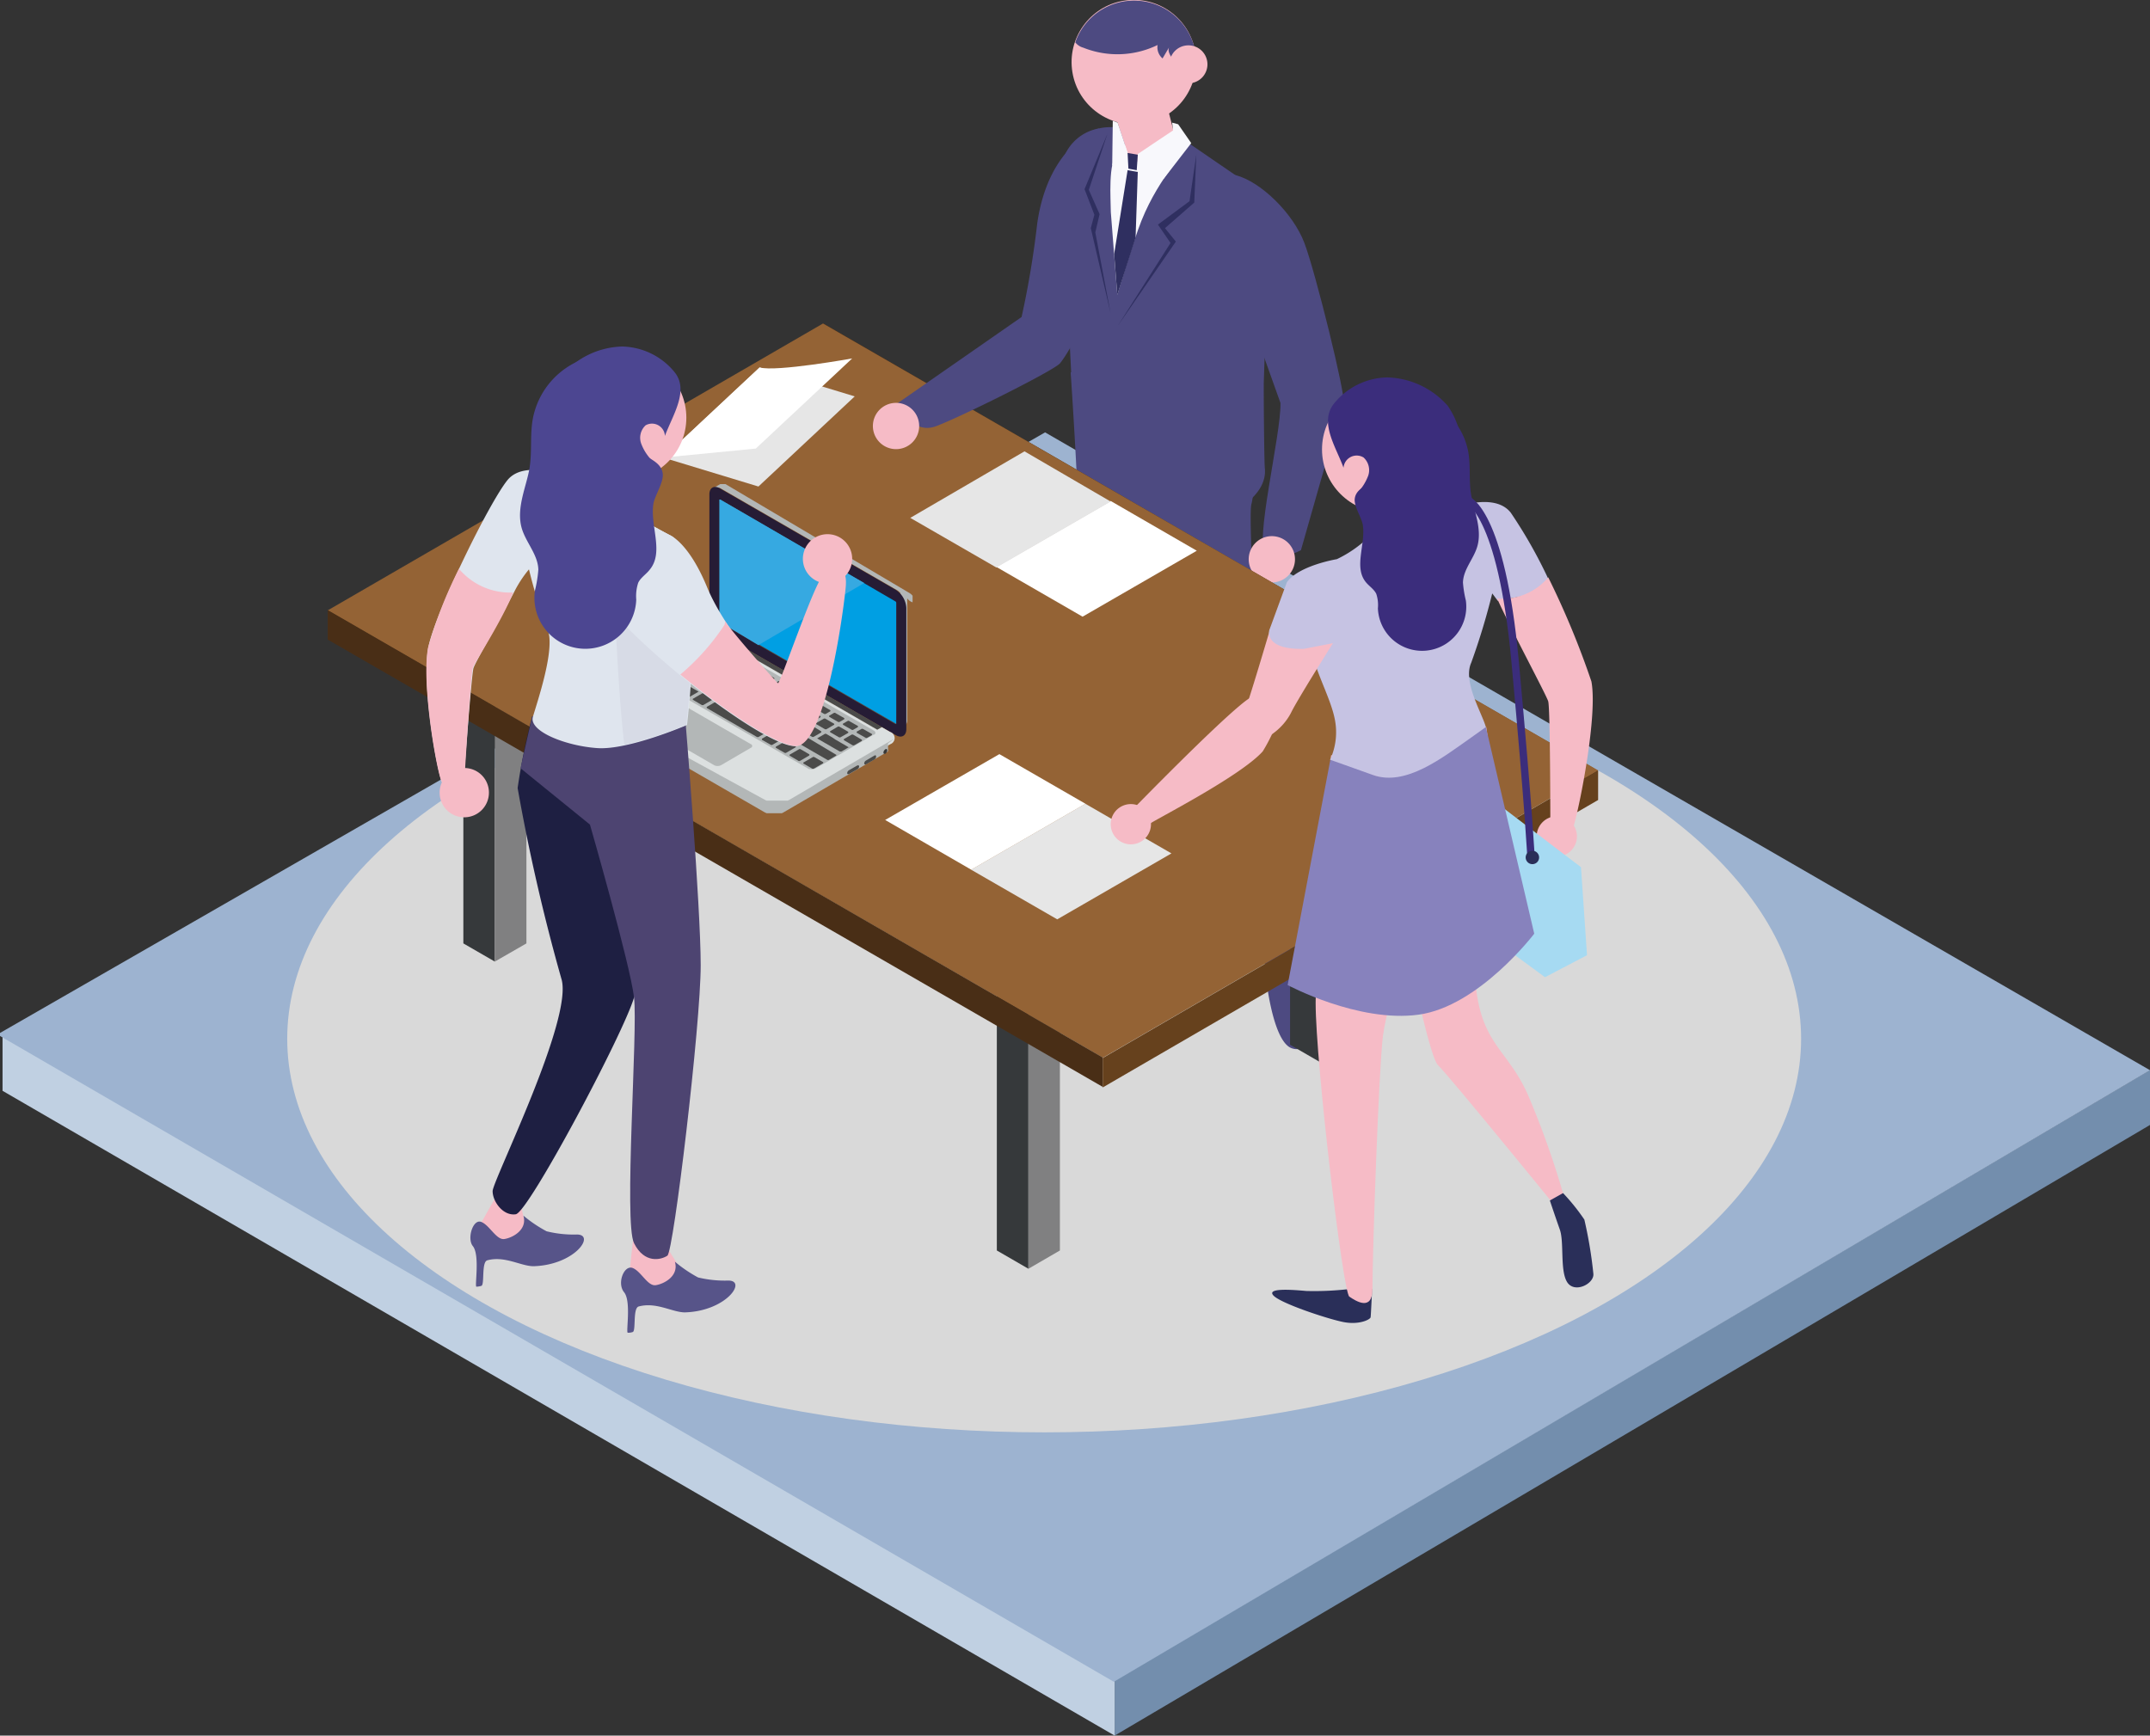 <svg xmlns="http://www.w3.org/2000/svg" xmlns:xlink="http://www.w3.org/1999/xlink" viewBox="0 0 185.79 150.01"><rect x="0" y="0" width="185.79" height="150.01" fill="#333333" stroke="none"/><defs><style>.cls-1,.cls-68{fill:none;}.cls-2{isolation:isolate;}.cls-3{fill:#738ead;}.cls-4{fill:#c0d0e2;}.cls-5{fill:#9db3d0;}.cls-6{fill:#d9d9d9;mix-blend-mode:multiply;}.cls-7{fill:#4d4a81;}.cls-8{fill:#2f2f60;}.cls-9{fill:#f8f8fc;}.cls-10{fill:#f6bbc6;}.cls-11{fill:#492e16;}.cls-11,.cls-12,.cls-13,.cls-14,.cls-15,.cls-16,.cls-17{fill-rule:evenodd;}.cls-12{fill:#36393b;}.cls-13{fill:#808081;}.cls-14{fill:#946335;}.cls-15{fill:#66411d;}.cls-16{fill:#fff;}.cls-17{fill:#e6e6e6;}.cls-18{clip-path:url(#clip-path);}.cls-19{fill:#464545;}.cls-20{fill:#444443;}.cls-21{fill:#414142;}.cls-22{fill:#40403f;}.cls-23{fill:#3e3e3d;}.cls-24{fill:#3d3d3b;}.cls-25{fill:#3b3a3a;}.cls-26{fill:#393938;}.cls-27{fill:#383736;}.cls-28{fill:#353535;}.cls-29{fill:#343433;}.cls-30{fill:#333332;}.cls-31{fill:#313131;}.cls-32{fill:#2e2f2f;}.cls-33{fill:#2d2e2d;}.cls-34{fill:#2f2f2e;}.cls-35{clip-path:url(#clip-path-2);}.cls-36{clip-path:url(#clip-path-3);}.cls-37{fill:#a2bfbf;}.cls-38{fill:#9ebab9;}.cls-39{fill:#9bb6b4;}.cls-40{fill:#95b1af;}.cls-41{fill:#91acab;}.cls-42{fill:#8da7a7;}.cls-43{fill:#89a3a1;}.cls-44{fill:#879f9d;}.cls-45{fill:#819998;}.cls-46{fill:#7d9494;}.cls-47{fill:#4b4b4a;}.cls-48{clip-path:url(#clip-path-4);}.cls-49{clip-path:url(#clip-path-5);}.cls-50{fill:#6a7d7b;}.cls-51{fill:#6d8180;}.cls-52{fill:#b0cecc;}.cls-53{fill:#009fe3;}.cls-54{clip-path:url(#clip-path-6);}.cls-55{fill:#6d8280;}.cls-56{fill:#728686;}.cls-57{fill:#758b89;}.cls-58{fill:#7a8f8f;}.cls-59{fill:#b3b7b7;}.cls-60{fill:#261c35;}.cls-61{fill:#434342;}.cls-62{fill:#dce0e0;}.cls-63{fill:#36a9e1;}.cls-64{fill:#2a2f59;}.cls-65{fill:#c6c3e3;}.cls-66{fill:#a6daf2;}.cls-67{fill:#8782bd;}.cls-68{stroke:#3b2d7c;stroke-miterlimit:10;stroke-width:0.64px;}.cls-69{fill:#3b2d7c;}.cls-70{fill:#1e1f42;}.cls-71{fill:#4d4471;}.cls-72{fill:#dfe5ee;}.cls-73{fill:#d7dbe6;}.cls-74{fill:#575489;}.cls-75{fill:#4c4691;}</style><clipPath id="clip-path" transform="translate(-6.21 -16.24)"><path class="cls-1" d="M68.42,70.05l.55-.32a.14.14,0,0,1-.07-.12l-.55.32A.14.14,0,0,0,68.42,70.05Z"/></clipPath><clipPath id="clip-path-2" transform="translate(-6.21 -16.24)"><path class="cls-1" d="M69,59.09l-.55.32s0,0,0,.05l.55-.32A.06.06,0,0,1,69,59.09Z"/></clipPath><clipPath id="clip-path-3" transform="translate(-6.21 -16.24)"><path class="cls-1" d="M69,59.09l-.55.32h0L69,59.1S69,59.08,69,59.09Z"/></clipPath><clipPath id="clip-path-4" transform="translate(-6.21 -16.24)"><path class="cls-1" d="M83.64,78.82l.56-.32s0,0,0,0l-.56.33A0,0,0,0,0,83.64,78.82Z"/></clipPath><clipPath id="clip-path-5" transform="translate(-6.21 -16.24)"><path class="cls-1" d="M83.64,78.82l.56-.32a.06.06,0,0,0,0,0l-.56.33S83.66,78.81,83.64,78.82Z"/></clipPath><clipPath id="clip-path-6" transform="translate(-6.21 -16.24)"><path class="cls-1" d="M83.69,68.3l.56-.32a.15.15,0,0,0-.07-.12l-.56.32A.15.15,0,0,1,83.69,68.3Z"/></clipPath></defs><title>G04_02</title><g class="cls-2"><g id="Livello_1" data-name="Livello 1"><polygon class="cls-3" points="185.79 92.48 185.79 97.23 96.32 150.01 96.32 145.26 185.79 92.48"/><polygon class="cls-4" points="96.32 145.26 96.32 150.01 0.22 94.28 0.22 89.53 96.32 145.26"/><polygon class="cls-5" points="96.1 145.27 0 89.54 0 89.28 90.31 37.37 185.79 92.5 96.25 145.36 96.1 145.27"/><ellipse class="cls-6" cx="90.23" cy="89.78" rx="65.41" ry="34.02"/></g><g id="Livello_3" data-name="Livello 3"><path class="cls-7" d="M108.68,93.24a10.61,10.61,0,0,1,.8,3.16,2.06,2.06,0,0,1-.62,1.59,26.62,26.62,0,0,1-2.83.62c-.65,0-2.79,1.74-4.35,1.85s-3.55.58-3.77-.66,7.69-6.12,7.69-6.12Z" transform="translate(-6.21 -16.24)"/><path class="cls-8" d="M108.34,89.48l.33,4.25s.08,1-1.28,1.07a1.79,1.79,0,0,1-1.79-1.12l-1-6.35Z" transform="translate(-6.21 -16.24)"/><path class="cls-8" d="M117.59,93.29l.79,3.81s-.24,1.35-1.47,1.17-1.6-1.85-1.6-1.85l-.74-4Z" transform="translate(-6.21 -16.24)"/><path class="cls-7" d="M118.26,96.49s-.12,1.1-1.11,1a3.17,3.17,0,0,1-1.84-1.11l.25,3.94s.55,5.9,2.27,6.52,2.09-2.65,2.09-2.65Z" transform="translate(-6.21 -16.24)"/><path class="cls-7" d="M115,52.5s-.33,6.17-.65,7.31.65,16.26.65,16.26S118.4,94,118.24,94.92s-2.93.49-3.58-.49-4.71-15.76-5.36-20-1.6-10-1.6-10-1.17,7.86-1.17,8.83S108.65,92,108.65,92s-.08.52-1.72.76a2,2,0,0,1-1.87-.74c-1-1.59-1.29-5.06-1.29-5.06S99.06,66.8,99.38,64.69s-.65-16.26-.65-16.26l2.6-1Z" transform="translate(-6.21 -16.24)"/><path class="cls-7" d="M108.8,28.52s-5.4-1.74-7.62-1.18a4,4,0,0,0-3.13,2.76c-.19.74.74,18.63.74,18.63s9.59,13.93,13.64,11.91c2.93-1.47,3.17-3.13,3.08-3.93-.06-.49-.11-7-.09-7.48l.52-15.81Z" transform="translate(-6.21 -16.24)"/><path class="cls-7" d="M104,34.8s6.81-4,9-3.42,4.95,3.3,5.92,5.84,3.62,13.31,3.39,13.85-3.68,12.72-3.68,12.72-1.88,1.05-3,.34,1.3-10.32,1.23-13.06l-3.9-10.93S103.53,36.13,104,34.8Z" transform="translate(-6.21 -16.24)"/><path class="cls-9" d="M107.21,28.51s1.35-.25,1.54.21-2.29,2.59-3.9,6.59c-.72,1.8-2.09,6.41-2.09,6.41l-.56-7.15c0-1.12-.27-4.25.61-5.23C104.27,27.71,107.21,28.51,107.21,28.51Z" transform="translate(-6.21 -16.24)"/><circle class="cls-10" cx="104.19" cy="21.62" r="5.38" transform="translate(-8.33 0.76) rotate(-9.24)"/><path class="cls-10" d="M101.91,24.2l1.83,5.53h0a3.46,3.46,0,0,0,3.86.4h0a.85.85,0,0,0,.42-1l-1.37-5.37Z" transform="translate(-6.21 -16.24)"/><path class="cls-7" d="M99.82,20.36a1.29,1.29,0,0,1-.69-.46l0,0a5.38,5.38,0,0,1,10.46,1.75,5.52,5.52,0,0,1,0,.71,2,2,0,0,1-.73,0c-.53-.14-2-1.42-1.6-2.07l-.59,1a1.27,1.27,0,0,1-.43-1.16A7.94,7.94,0,0,1,99.82,20.36Z" transform="translate(-6.21 -16.24)"/><path class="cls-10" d="M107.27,21.8a1.64,1.64,0,1,0,1.63-1.64A1.63,1.63,0,0,0,107.27,21.8Z" transform="translate(-6.21 -16.24)"/><path class="cls-10" d="M115,66.24a2,2,0,0,0,2.6-3,2,2,0,1,0-2.6,3Z" transform="translate(-6.21 -16.24)"/><polygon class="cls-9" points="98.32 13.31 98.2 15.54 100.57 15.44 102.94 12.37 101.81 10.74 101.29 10.6 101.37 11.27 98.32 13.31"/><polygon class="cls-9" points="97.73 14.06 96.11 14.3 96.16 10.44 96.58 10.6 97.73 14.06"/><polygon class="cls-8" points="97.51 14.58 98.23 14.71 98.32 13.37 97.44 13.22 97.51 14.58"/><polygon class="cls-8" points="96.28 21.95 96.55 25.48 98.13 20.55 98.32 14.86 97.44 14.71 96.28 21.95"/><polygon class="cls-8" points="101.15 21 96.58 28.18 101.61 20.88 100.67 19.72 103.2 17.51 103.38 13.35 102.79 17.39 100.06 19.41 101.15 21"/></g><g id="Livello_2" data-name="Livello 2"><polygon class="cls-11" points="71.12 27.94 71.12 30.48 138.09 69.15 138.09 66.61 71.12 27.94"/><polygon class="cls-12" points="111.48 60.22 111.48 90.3 114.21 91.88 114.21 61.79 111.48 60.22"/><polygon class="cls-13" points="116.93 60.22 116.93 90.3 114.21 91.88 114.21 61.79 116.93 60.22"/><polygon class="cls-12" points="65.38 33.67 65.38 63.76 68.1 65.33 68.1 35.25 65.38 33.67"/><polygon class="cls-13" points="70.83 33.67 70.83 63.76 68.1 65.33 68.1 35.25 70.83 33.67"/><polygon class="cls-12" points="86.14 78 86.14 108.08 88.87 109.66 88.87 79.57 86.14 78"/><polygon class="cls-13" points="91.59 78 91.59 108.08 88.87 109.66 88.87 79.57 91.59 78"/><polygon class="cls-12" points="40.04 51.45 40.04 81.54 42.76 83.11 42.76 53.03 40.04 51.45"/><polygon class="cls-13" points="45.49 51.45 45.49 81.54 42.76 83.11 42.76 53.03 45.49 51.45"/><path class="cls-14" d="M77.33,44.2,34.52,69l67,38.66,42.8-24.83Z" transform="translate(-6.21 -16.24)"/><polygon class="cls-11" points="28.32 52.73 28.32 55.28 95.29 93.94 95.29 91.4 28.32 52.73"/><polygon class="cls-15" points="138.09 66.61 95.29 91.45 95.29 93.99 138.09 69.15 138.09 66.61"/><path class="cls-16" d="M102.19,59.54l-9.88,5.7,7.45,4.3,9.87-5.7Z" transform="translate(-6.21 -16.24)"/><path class="cls-17" d="M94.74,55.25,84.87,61l7.44,4.29,9.88-5.7Z" transform="translate(-6.21 -16.24)"/><path class="cls-17" d="M71.85,48l-8.33,7.79,8.23,2.5,8.32-7.79Z" transform="translate(-6.21 -16.24)"/><path class="cls-16" d="M71.85,48l-8.33,7.79,8-.78,8.33-7.79S73.3,48.4,71.85,48Z" transform="translate(-6.21 -16.24)"/><g class="cls-2"><g class="cls-18"><g class="cls-2"><path class="cls-19" d="M68.42,70.05l.55-.32a0,0,0,0,1,0,0l-.56.33h0" transform="translate(-6.21 -16.24)"/><polyline class="cls-20" points="62.19 53.79 62.74 53.47 62.73 53.46 62.18 53.78 62.19 53.79"/><polyline class="cls-21" points="62.18 53.78 62.73 53.46 62.73 53.45 62.17 53.78 62.18 53.78"/><polyline class="cls-22" points="62.17 53.78 62.73 53.45 62.72 53.45 62.17 53.77 62.17 53.78"/><polyline class="cls-23" points="62.17 53.77 62.72 53.45 62.72 53.44 62.16 53.76 62.17 53.77"/><polyline class="cls-24" points="62.16 53.76 62.72 53.44 62.71 53.44 62.16 53.76 62.16 53.76"/><polyline class="cls-25" points="62.16 53.76 62.71 53.44 62.71 53.43 62.16 53.75 62.16 53.76"/><polyline class="cls-26" points="62.16 53.75 62.71 53.43 62.71 53.42 62.15 53.75 62.16 53.75"/><polyline class="cls-27" points="62.15 53.75 62.71 53.42 62.7 53.42 62.15 53.74 62.15 53.75"/><polyline class="cls-28" points="62.15 53.74 62.7 53.42 62.7 53.41 62.15 53.73 62.15 53.74"/><polyline class="cls-29" points="62.15 53.73 62.7 53.41 62.7 53.41 62.15 53.73 62.15 53.73"/><polyline class="cls-30" points="62.15 53.73 62.7 53.41 62.7 53.4 62.14 53.72 62.15 53.73"/><polyline class="cls-31" points="62.14 53.72 62.7 53.4 62.69 53.39 62.14 53.71 62.14 53.72"/><polyline class="cls-32" points="62.14 53.71 62.69 53.39 62.69 53.38 62.14 53.7 62.14 53.71"/><path class="cls-33" d="M68.35,70l.55-.33h0l-.55.32v0" transform="translate(-6.21 -16.24)"/></g></g></g><polygon class="cls-34" points="62.14 53.69 62.69 53.37 62.72 42.89 62.17 43.21 62.14 53.69"/><g class="cls-2"><g class="cls-35"><g class="cls-2"><path class="cls-33" d="M68.38,59.46l.55-.32a.06.06,0,0,1,0,0l-.55.32s0,0,0,.05" transform="translate(-6.21 -16.24)"/></g></g></g><g class="cls-2"><g class="cls-36"><g class="cls-2"><polyline class="cls-37" points="62.24 43.17 62.79 42.85 62.78 42.85 62.23 43.17 62.24 43.17"/><polyline class="cls-38" points="62.23 43.17 62.78 42.85 62.77 42.84 62.22 43.17 62.23 43.17"/><polyline class="cls-39" points="62.22 43.17 62.77 42.84 62.77 42.84 62.21 43.16 62.22 43.17"/><polyline class="cls-40" points="62.21 43.16 62.77 42.84 62.76 42.84 62.21 43.16 62.21 43.16"/><polyline class="cls-41" points="62.21 43.16 62.76 42.84 62.76 42.84 62.2 43.16 62.21 43.16"/><polyline class="cls-42" points="62.2 43.16 62.76 42.84 62.75 42.84 62.2 43.16 62.2 43.16"/><polyline class="cls-43" points="62.2 43.16 62.75 42.84 62.75 42.84 62.2 43.16 62.2 43.16"/><polyline class="cls-44" points="62.2 43.16 62.75 42.84 62.75 42.84 62.19 43.17 62.2 43.16"/><polyline class="cls-45" points="62.19 43.17 62.75 42.84 62.74 42.85 62.19 43.17 62.19 43.17"/><polyline class="cls-46" points="62.19 43.17 62.74 42.85 62.74 42.85 62.19 43.17 62.19 43.17"/></g></g></g><polygon class="cls-47" points="77.38 62.57 77.94 62.25 62.76 53.49 62.21 53.81 77.38 62.57"/><g class="cls-2"><g class="cls-48"><g class="cls-2"><polyline class="cls-28" points="77.44 62.58 77.99 62.26 77.99 62.26 77.43 62.58 77.44 62.58"/><polyline class="cls-27" points="77.43 62.58 77.99 62.26 77.98 62.26 77.43 62.58 77.43 62.58"/><polyline class="cls-26" points="77.43 62.58 77.98 62.26 77.98 62.26 77.43 62.58 77.43 62.58"/><polyline class="cls-25" points="77.43 62.58 77.98 62.26 77.98 62.26 77.42 62.58 77.43 62.58"/><polyline class="cls-24" points="77.42 62.58 77.98 62.26 77.97 62.26 77.42 62.58 77.42 62.58"/><polyline class="cls-23" points="77.42 62.58 77.97 62.26 77.97 62.26 77.41 62.58 77.42 62.58"/><polyline class="cls-22" points="77.41 62.58 77.97 62.26 77.96 62.26 77.41 62.58 77.41 62.58"/><polyline class="cls-21" points="77.41 62.58 77.96 62.26 77.96 62.26 77.4 62.58 77.41 62.58"/><polyline class="cls-20" points="77.4 62.58 77.96 62.26 77.95 62.26 77.39 62.58 77.4 62.58"/><polyline class="cls-19" points="77.39 62.58 77.95 62.26 77.94 62.25 77.38 62.57 77.39 62.58"/></g></g></g><g class="cls-2"><g class="cls-49"><g class="cls-2"><path class="cls-50" d="M83.64,78.82l.56-.32a.06.06,0,0,0,0,0l-.56.33s0,0,0,0" transform="translate(-6.21 -16.24)"/></g></g></g><polygon class="cls-51" points="77.45 62.53 78.01 62.21 78.04 51.74 77.48 52.06 77.45 62.53"/><polygon class="cls-52" points="77.41 51.94 77.97 51.61 62.79 42.85 62.24 43.17 77.41 51.94"/><path class="cls-53" d="M68.45,59.42s-.07,0-.07,0l0,10.47a.14.14,0,0,0,.07.12l15.17,8.77s.07,0,.07,0l0-10.48a.15.15,0,0,0-.07-.12Z" transform="translate(-6.21 -16.24)"/><g class="cls-2"><g class="cls-54"><g class="cls-2"><path class="cls-50" d="M83.69,68.3l.56-.32h0l-.56.32h0" transform="translate(-6.21 -16.24)"/><polyline class="cls-55" points="77.48 52.04 78.04 51.72 78.04 51.71 77.48 52.03 77.48 52.04"/><polyline class="cls-56" points="77.48 52.03 78.04 51.71 78.03 51.7 77.48 52.03 77.48 52.03"/><polyline class="cls-57" points="77.48 52.03 78.03 51.7 78.03 51.7 77.48 52.02 77.48 52.03"/><polyline class="cls-58" points="77.48 52.02 78.03 51.7 78.03 51.69 77.48 52.01 77.48 52.02"/><polyline class="cls-46" points="77.48 52.01 78.03 51.69 78.03 51.68 77.47 52.01 77.48 52.01"/><polyline class="cls-45" points="77.47 52.01 78.03 51.68 78.02 51.68 77.47 52 77.47 52.01"/><polyline class="cls-44" points="77.47 52 78.02 51.68 78.02 51.67 77.47 51.99 77.47 52"/><polyline class="cls-43" points="77.47 51.99 78.02 51.67 78.02 51.67 77.46 51.99 77.47 51.99"/><polyline class="cls-42" points="77.46 51.99 78.02 51.67 78.01 51.66 77.46 51.98 77.46 51.99"/><polyline class="cls-41" points="77.46 51.98 78.01 51.66 78.01 51.65 77.46 51.98 77.46 51.98"/><polyline class="cls-40" points="77.46 51.98 78.01 51.65 78 51.65 77.45 51.97 77.46 51.98"/><polyline class="cls-39" points="77.45 51.97 78 51.65 78 51.64 77.45 51.96 77.45 51.97"/><polyline class="cls-38" points="77.45 51.96 78 51.64 77.99 51.63 77.44 51.95 77.45 51.96"/><path class="cls-37" d="M83.65,68.2l.55-.32,0,0-.56.32,0,0" transform="translate(-6.21 -16.24)"/></g></g></g><path class="cls-59" d="M85.07,68.3h0v0a.22.22,0,0,1,0-.08v0l0,0V68l0,0v0h0l0-.08h0l0-.06,0,0v0l0-.06h0l0-.07h0l0,0,0,0v0l0,0,0,0,0,0,0,0,0,0,0,0-.06-.07,0,0h0a.69.69,0,0,0-.13-.11l0,0a1.1,1.1,0,0,0-.14-.09L69,58.14a.3.3,0,0,0-.11-.06h0l-.06,0h-.38l0,0h0l-.56.32h0l.06,0h.38l.06,0h0l.11.06,15.18,8.76.14.09,0,0,.13.11,0,0,.06.07,0,0,0,0,0,0,0,0,0,.06,0,0a.41.41,0,0,1,.05.09v0a.56.56,0,0,1,0,.08v0l0,.08h0a.3.3,0,0,0,0,.1v0s0,.05,0,.08v0a.25.25,0,0,1,0,.07v0a.06.06,0,0,1,0,0,.22.22,0,0,1,0,.08v0c0,.05,0,.1,0,.15l0,10.48a.62.62,0,0,1-.27.58l.56-.32a.65.65,0,0,0,.26-.58l0-10.48A.92.92,0,0,0,85.07,68.3Z" transform="translate(-6.21 -16.24)"/><path class="cls-60" d="M83.62,67.22a2,2,0,0,1,.91,1.56l0,10.48c0,.57-.41.81-.91.52L68.41,71a2,2,0,0,1-.9-1.56l0-10.47c0-.58.41-.81.91-.52ZM68.35,69.93a.14.14,0,0,0,.07.12l15.17,8.77s.07,0,.07,0l0-10.48a.15.15,0,0,0-.07-.12L68.45,59.42s-.07,0-.07,0l0,10.47" transform="translate(-6.21 -16.24)"/><polygon class="cls-32" points="75.81 63.07 75.81 63.71 62.41 55.97 62.41 55.33 75.81 63.07"/><polygon class="cls-61" points="76.2 62.84 76.2 63.48 75.81 63.71 75.81 63.07 76.2 62.84"/><polygon class="cls-47" points="76.2 62.84 75.81 63.07 62.41 55.33 62.8 55.1 76.2 62.84"/><path class="cls-62" d="M83.13,79.5l-.72-.41-.39.22-13.4-7.74.39-.22-1-.6a2.05,2.05,0,0,0-1.84,0l-9,5.25a.56.56,0,0,0,0,1.06l15.15,8.75a2,2,0,0,0,1.83,0l9-5.25A.56.56,0,0,0,83.13,79.5Z" transform="translate(-6.21 -16.24)"/><path class="cls-59" d="M62.19,74.37l5-2.91a.67.67,0,0,1,.25-.08h.1a.57.57,0,0,1,.18,0h0l.08,0,0,0,13.91,8c.17.1.19.25.07.35l-.06,0-5,2.91a.67.67,0,0,1-.25.08h0a.58.58,0,0,1-.23,0h0l-.11,0-13.92-8a.26.26,0,0,1-.14-.2.23.23,0,0,1,0-.11,0,0,0,0,0,0,0A.22.22,0,0,1,62.19,74.37Z" transform="translate(-6.21 -16.24)"/><path class="cls-47" d="M64.59,75.8h0l.81-.47s0-.06,0-.09l-.76-.43a.14.14,0,0,0-.15,0l-.8.47c-.05,0-.05.06,0,.09l.76.43,0,0h.1" transform="translate(-6.21 -16.24)"/><path class="cls-47" d="M65.77,76.49h0l.81-.47,0,0v0h0l0,0-.75-.43a.14.14,0,0,0-.15,0L64.9,76s-.05.05,0,.08h0l.76.44,0,0h.08" transform="translate(-6.21 -16.24)"/><path class="cls-47" d="M66.84,77.17a.22.22,0,0,0,.16,0l.8-.47s0-.07,0-.09l-.76-.44a.16.16,0,0,0-.15,0l-.81.47a0,0,0,0,0,0,.08l.75.44" transform="translate(-6.21 -16.24)"/><path class="cls-47" d="M78.3,78.89s0-.06,0-.09l-.76-.44a.16.16,0,0,0-.15,0l-.66.38a0,0,0,0,0,0,.08l.76.44a.2.2,0,0,0,.15,0l.65-.38" transform="translate(-6.21 -16.24)"/><path class="cls-47" d="M78.59,79.06l-.65.38s0,.06,0,.08l.76.44a.2.2,0,0,0,.15,0l.66-.38s0-.07,0-.09l-.76-.44a.16.16,0,0,0-.15,0" transform="translate(-6.21 -16.24)"/><path class="cls-47" d="M73.61,77.47a0,0,0,0,0,0-.08L72.85,77a.16.16,0,0,0-.15,0l-.65.38s0,.06,0,.09l.76.44a.16.16,0,0,0,.15,0l.66-.38" transform="translate(-6.21 -16.24)"/><path class="cls-47" d="M73.89,77.64l-.65.38s0,.06,0,.09l.75.43a.14.14,0,0,0,.15,0l.66-.38s0-.06,0-.09l-.75-.43a.15.15,0,0,0-.16,0" transform="translate(-6.21 -16.24)"/><path class="cls-47" d="M72.41,76.78s0-.06,0-.08l-.76-.44a.19.19,0,0,0-.15,0l-.66.38s0,.07,0,.09l.76.44a.16.16,0,0,0,.15,0l.65-.38" transform="translate(-6.21 -16.24)"/><path class="cls-47" d="M71.22,76.1s0-.07,0-.09l-.75-.44a.22.22,0,0,0-.16,0l-.65.38s0,.07,0,.09l.75.44a.22.22,0,0,0,.16,0l.65-.38" transform="translate(-6.21 -16.24)"/><path class="cls-47" d="M70,75.41s0-.07,0-.09l-.76-.44a.19.19,0,0,0-.15,0l-.65.38s0,.07,0,.09l.76.44a.2.2,0,0,0,.15,0l.66-.38" transform="translate(-6.21 -16.24)"/><path class="cls-47" d="M68.6,75.87l-.65.38s0,.06,0,.09l.76.43a.14.14,0,0,0,.15,0l.66-.38s0-.06,0-.09l-.76-.43a.14.14,0,0,0-.15,0" transform="translate(-6.21 -16.24)"/><path class="cls-47" d="M69.14,76.94s0,.06,0,.09l.75.43a.15.15,0,0,0,.16,0l.65-.38s0-.06,0-.09L70,76.56a.15.15,0,0,0-.16,0l-.65.38" transform="translate(-6.21 -16.24)"/><path class="cls-47" d="M70.33,77.63a0,0,0,0,0,0,.08l.76.44a.16.16,0,0,0,.15,0l.65-.38s0-.06,0-.09l-.76-.44a.24.24,0,0,0-.12,0l0,0-.66.38" transform="translate(-6.21 -16.24)"/><path class="cls-47" d="M71.53,78.31s0,.07,0,.09l.76.44a.2.2,0,0,0,.15,0l.66-.38s0-.07,0-.09l-.76-.44a.16.16,0,0,0-.15,0l-.65.37" transform="translate(-6.21 -16.24)"/><path class="cls-47" d="M72.72,79s0,.07,0,.09l.75.44a.22.22,0,0,0,.16,0l.65-.38s0-.07,0-.09l-.76-.44a.19.19,0,0,0-.15,0l-.65.38" transform="translate(-6.21 -16.24)"/><path class="cls-47" d="M73.89,79.72s0,0,0,.06l.76.44h.15l.65-.38s0-.07,0-.09l-.76-.44a.2.2,0,0,0-.15,0l-.65.38,0,0" transform="translate(-6.21 -16.24)"/><path class="cls-47" d="M75.34,79.23l.65-.38s.05-.06,0-.09l-.75-.43a.14.14,0,0,0-.15,0l-.66.38s0,.06,0,.09l.76.43a.14.14,0,0,0,.15,0" transform="translate(-6.21 -16.24)"/><path class="cls-47" d="M75.62,79.4a0,0,0,0,0,0,.08l.76.44a.16.16,0,0,0,.15,0l.65-.38s0-.06,0-.09L76.43,79a.16.16,0,0,0-.15,0l-.66.38" transform="translate(-6.21 -16.24)"/><path class="cls-47" d="M77.11,78.2a0,0,0,0,0,0-.06s0,0,0,0l-.75-.43a.16.16,0,0,0-.12,0l0,0-.66.38s0,0,0,.07l0,0,.76.43a.14.14,0,0,0,.15,0l.65-.38" transform="translate(-6.21 -16.24)"/><path class="cls-47" d="M75.92,77.51s0-.06,0-.09L75.16,77A.14.14,0,0,0,75,77l-.65.38s0,.06,0,.09l.75.43a.14.14,0,0,0,.15,0l.66-.38" transform="translate(-6.21 -16.24)"/><path class="cls-47" d="M74.72,76.82s0-.06,0-.08L74,76.3a.16.16,0,0,0-.15,0l-.65.38s0,.06,0,.09l.76.43a.14.14,0,0,0,.15,0l.65-.38" transform="translate(-6.21 -16.24)"/><path class="cls-47" d="M73.56,76.11a0,0,0,0,0,0-.06l-.75-.44h-.15L72,76s0,0,0,0,0,0,0,.07l.76.44a.13.13,0,0,0,.09,0l.06,0,.65-.38,0,0" transform="translate(-6.21 -16.24)"/><path class="cls-47" d="M72.34,75.45s0-.07,0-.09l-.75-.44a.22.22,0,0,0-.16,0l-.65.38s0,.07,0,.09l.75.44a.22.22,0,0,0,.16,0l.65-.38" transform="translate(-6.21 -16.24)"/><path class="cls-47" d="M71.15,74.76s0-.07,0-.09l-.76-.44a.19.19,0,0,0-.15,0l-.65.38s0,.07,0,.09l.76.44a.2.2,0,0,0,.15,0l.66-.38" transform="translate(-6.21 -16.24)"/><path class="cls-47" d="M70,74.06A0,0,0,0,0,70,74l0,0-.76-.44a.16.16,0,0,0-.15,0l-.66.38a0,0,0,0,0,0,.08l.76.44a.2.2,0,0,0,.15,0l.65-.38h0" transform="translate(-6.21 -16.24)"/><path class="cls-47" d="M68.76,73.38s0-.06,0-.09L68,72.85a.18.18,0,0,0-.16,0l-.65.38a0,0,0,0,0,0,.08l.76.44h0a.23.23,0,0,0,.14,0l.65-.38" transform="translate(-6.21 -16.24)"/><path class="cls-47" d="M68.08,74.19a.16.16,0,0,0-.15,0l-.66.38a0,0,0,0,0,0,.08l.76.44a.19.19,0,0,0,.15,0l.65-.38s0-.07,0-.09l-.76-.44" transform="translate(-6.21 -16.24)"/><path class="cls-47" d="M67.41,75.18l-.66.38s0,.06,0,.09l.76.44a.16.16,0,0,0,.15,0l.65-.38s0-.06,0-.08l-.76-.44a.16.16,0,0,0-.15,0" transform="translate(-6.21 -16.24)"/><path class="cls-47" d="M71.62,79.93a.16.16,0,0,0,.15,0l.81-.47a0,0,0,0,0,0-.08l-.3-.18-.46-.26-.43-.25-.76-.44L70.19,78l-.75-.44-1.2-.69a.2.2,0,0,0-.15,0l-.81.47s0,.07,0,.09l1.19.69.76.44.44.25.75.44.44.25.46.26.3.18" transform="translate(-6.21 -16.24)"/><path class="cls-47" d="M72.81,80.61a.14.14,0,0,0,.15,0l.81-.47s0-.06,0-.09L73,79.62a.16.16,0,0,0-.15,0l-.8.47s0,.06,0,.09l.76.43" transform="translate(-6.21 -16.24)"/><path class="cls-47" d="M74,81.3a.14.14,0,0,0,.15,0l.81-.47s.05-.06,0-.09l-.75-.43a.14.14,0,0,0-.15,0l-.81.47s0,.06,0,.09l.75.43" transform="translate(-6.21 -16.24)"/><path class="cls-47" d="M75.19,82a.18.18,0,0,0,.16,0l.8-.47s0-.06,0-.09L75.4,81a.14.14,0,0,0-.15,0l-.81.47a0,0,0,0,0,0,.08l.75.44" transform="translate(-6.21 -16.24)"/><path class="cls-47" d="M77.35,82.21s0-.06,0-.09l-.76-.44a.16.16,0,0,0-.15,0l-.81.47a0,0,0,0,0,0,.08l.76.44a.19.19,0,0,0,.15,0l.81-.47" transform="translate(-6.21 -16.24)"/><path class="cls-47" d="M78.46,81.56s.05-.06,0-.09L76,80a.13.13,0,0,0-.12,0l-.68.4s0,0,0,.07l2.49,1.44a.15.15,0,0,0,.16,0l.65-.38" transform="translate(-6.21 -16.24)"/><path class="cls-47" d="M79.57,80.92a0,0,0,0,0,0-.08h0l-1.19-.69L78.17,80l-.55-.32a.16.16,0,0,0-.15,0l-.65.38a0,0,0,0,0,0,0,0,0,0,0,0,0,0l.41.24.14.08.21.12,1.19.69.1,0,.06,0,.65-.38" transform="translate(-6.21 -16.24)"/><path class="cls-47" d="M80.69,80.27s0-.07,0-.09l-.75-.44a.19.19,0,0,0-.15,0l-.66.38s0,.07,0,.09l.75.44a.2.2,0,0,0,.15,0l.66-.38" transform="translate(-6.21 -16.24)"/><path class="cls-47" d="M80.79,79.25a.14.14,0,0,0-.15,0l-.4.23s0,.06,0,.09L81,80a.15.15,0,0,0,.16,0l.4-.23s0-.07,0-.09l-.76-.43" transform="translate(-6.21 -16.24)"/><path class="cls-47" d="M79.6,78.56a.14.14,0,0,0-.15,0l-.4.23s0,.06,0,.09l.75.43a.14.14,0,0,0,.15,0l.4-.23a0,0,0,0,0,0-.09l-.76-.43" transform="translate(-6.21 -16.24)"/><path class="cls-47" d="M78.41,77.87a.15.15,0,0,0-.16,0l-.39.23s0,.06,0,.09l.76.44a.16.16,0,0,0,.15,0l.4-.23s0-.06,0-.09l-.75-.43" transform="translate(-6.21 -16.24)"/><path class="cls-47" d="M77.21,77.18a.16.16,0,0,0-.15,0l-.4.23s0,.07,0,.09l.76.44a.16.16,0,0,0,.15,0l.4-.23a0,0,0,0,0,0-.08l-.76-.44" transform="translate(-6.21 -16.24)"/><path class="cls-47" d="M76,76.49a.19.19,0,0,0-.15,0l-.4.23s0,.07,0,.09l.75.44a.22.22,0,0,0,.16,0l.39-.24s0-.06,0-.08L76,76.49" transform="translate(-6.21 -16.24)"/><path class="cls-47" d="M74.73,75.79h0l-.4.23h0a0,0,0,0,0,0,.08l.76.44h0a.24.24,0,0,0,.12,0h0l.4-.23s0,0,0,0,0,0,0,0a.05.05,0,0,0,0,0l-.75-.44h0a.06.06,0,0,0-.06,0" transform="translate(-6.21 -16.24)"/><path class="cls-47" d="M73.63,75.11a.2.2,0,0,0-.15,0l-.4.24a0,0,0,0,0,0,.08l.76.44h0a.11.11,0,0,0,.08,0h0l.4-.23s0,0,0-.06,0,0,0,0l-.76-.44" transform="translate(-6.21 -16.24)"/><path class="cls-47" d="M72.37,74.41a.11.11,0,0,0-.08,0l-.4.23s0,.06,0,.09l.75.43h0a.11.11,0,0,0,.08,0h0l.4-.23s0-.07,0-.09l-.76-.44h-.07" transform="translate(-6.21 -16.24)"/><path class="cls-47" d="M71.25,73.73a.16.16,0,0,0-.15,0l-.4.23a0,0,0,0,0,0,.09l.76.43a.14.14,0,0,0,.15,0l.4-.23s0-.06,0-.09l-.76-.44" transform="translate(-6.21 -16.24)"/><path class="cls-47" d="M70.05,73.05a.14.14,0,0,0-.15,0l-.4.23s0,.06,0,.09l.76.43a.14.14,0,0,0,.15,0l.4-.23s0-.06,0-.09l-.76-.43" transform="translate(-6.21 -16.24)"/><path class="cls-47" d="M68.86,72.36a.14.14,0,0,0-.15,0l-.4.23s0,.06,0,.09l.76.44a.16.16,0,0,0,.15,0l.4-.23s0-.06,0-.09l-.76-.43" transform="translate(-6.21 -16.24)"/><path class="cls-47" d="M67.12,71.9s0,.07,0,.09l.75.44a.2.2,0,0,0,.15,0l.41-.24s0-.06,0-.09l-.75-.43a.19.19,0,0,0-.15,0l-.4.23" transform="translate(-6.21 -16.24)"/><path class="cls-47" d="M66,72.55c-.05,0-.05.06,0,.09l.75.43a.14.14,0,0,0,.15,0l.66-.38s0-.06,0-.09l-.76-.43a.14.14,0,0,0-.15,0l-.65.38" transform="translate(-6.21 -16.24)"/><path class="cls-47" d="M64.89,73.2s0,.06,0,.09l.65.37.1.06,1.2.69a.16.16,0,0,0,.15,0l.65-.38s0-.06,0-.09l-1.19-.69-.1-.06-.66-.37a.14.14,0,0,0-.15,0l-.65.38" transform="translate(-6.21 -16.24)"/><path class="cls-47" d="M63.77,73.85s0,0,0,0,0,0,0,0l2.5,1.45a.18.18,0,0,0,.16,0l.65-.38a0,0,0,0,0,0-.06l0,0-2.5-1.45h-.12l-.68.39" transform="translate(-6.21 -16.24)"/><path class="cls-47" d="M62.51,74.58s0,0,0,.08h0l.76.43a.08.08,0,0,0,.07,0h.08l.81-.47,0,0s0,0,0-.06l-.76-.44,0,0a.23.23,0,0,0-.12,0l-.81.47" transform="translate(-6.21 -16.24)"/><path class="cls-59" d="M83.51,80.07a.08.08,0,0,0,0,0,.06.06,0,0,1,0,0,.08.08,0,0,1,0,0s0,0,0,0,0,0,0,0l0,0,0,0,0,0-.06.06,0,0,0,0,0,0,0,0-.05,0-9,5.25-.12.06,0,0-.11,0h0l-.07,0h0l-.07,0h-.05l-.15,0h-.69l-.08,0H72.6l-.14,0h0l-.17-.08L57.12,77.06a.74.74,0,0,1-.36-.39.68.68,0,0,1,0-.14v.64a.63.63,0,0,0,.38.53l15.15,8.75.17.08h0l.14,0h0l.08,0h.7l.15,0h0l.08,0h0l.06,0h0l.1,0,0,0,.12-.06,9-5.25h0l0,0,0,0,0,0,0,0h0l.06-.06h0v0l0,0v0h0a.08.08,0,0,1,0,0v0h0s0,0,0,0v0h0v-.06h0v-.61Z" transform="translate(-6.21 -16.24)"/><path class="cls-47" d="M81.78,81.54c.08-.05.14,0,.14.08a.33.33,0,0,1-.14.26l-.75.43c-.08,0-.14,0-.14-.09A.32.32,0,0,1,81,82Z" transform="translate(-6.21 -16.24)"/><path class="cls-47" d="M80.31,82.39c.08,0,.14,0,.14.08a.29.29,0,0,1-.14.25l-.75.43c-.08,0-.14,0-.14-.08a.31.31,0,0,1,.14-.25Z" transform="translate(-6.21 -16.24)"/><path class="cls-26" d="M82.72,81c.09-.06.16,0,.16.09a.37.37,0,0,1-.16.29c-.09.05-.17,0-.17-.1A.37.37,0,0,1,82.72,81Z" transform="translate(-6.21 -16.24)"/><path class="cls-63" d="M68.45,59.42s-.07,0-.07,0l0,10.47a.14.14,0,0,0,.07.12L71.74,72s9.15-5.37,9.15-5.37Z" transform="translate(-6.21 -16.24)"/><path class="cls-59" d="M71.08,80.55a.17.17,0,0,1,0,.33l-2.57,1.5a.66.66,0,0,1-.58,0L62.6,79.3a.17.17,0,0,1,0-.33l2.58-1.5a.64.64,0,0,1,.57,0Z" transform="translate(-6.21 -16.24)"/><path class="cls-17" d="M100,85.71l-9.87,5.7,7.44,4.29,9.87-5.7Z" transform="translate(-6.21 -16.24)"/><path class="cls-16" d="M92.57,81.42,82.7,87.11l7.44,4.3,9.87-5.7Z" transform="translate(-6.21 -16.24)"/><path class="cls-7" d="M101.18,27.34s-4.35,1.29-5.34,8.22a79.72,79.72,0,0,1-1.35,8.08l-10.7,7.44s1.15,2.8,3.3,2,10.25-4.84,10.73-5.45c1.38-1.74,3.63-6.93,3.63-6.93Z" transform="translate(-6.21 -16.24)"/><path class="cls-10" d="M81.64,53.06a2,2,0,1,0,2-2A2,2,0,0,0,81.64,53.06Z" transform="translate(-6.21 -16.24)"/><polygon class="cls-8" points="94.65 20.09 95.96 27.02 94.26 19.72 94.57 18.56 93.72 16.35 95.7 11.56 94.09 16.41 95.02 18.51 94.65 20.09"/></g><g id="Livello_4" data-name="Livello 4"><path class="cls-64" d="M124.78,127.63s-.1,2.26-.13,2.46-1,.69-2.38.41-5.33-1.59-6-2.27,1.49-.53,2.82-.41a26,26,0,0,0,3.91-.19Z" transform="translate(-6.21 -16.24)"/><path class="cls-10" d="M135.64,85.71l-6,4.93s-3.55,12.19-3.92,15.1-.91,18.61-.91,21.89c0,2-1.45,1.05-2,.68s-2.91-20.18-2.91-25.38,1.33-21.4,1.33-21.4l13.41-2.45Z" transform="translate(-6.21 -16.24)"/><path class="cls-65" d="M135.64,68.17l-.48-.64a58.79,58.79,0,0,1-1.82,6c-.73,1.64.91,4.28,1.27,5.55s-2.91,4.64-5.64,4.83-7.82-2-7.82-2a3.73,3.73,0,0,0,1-2.84c-.34-4.43-1.93-12.54.42-13.72,3.27-1.64,8.19-4.8,8.19-4.8s4.37-2.07,6,0a41.42,41.42,0,0,1,3.3,5.84s-.26.9-2.05,1.32C137.47,67.83,135.64,68.17,135.64,68.17Z" transform="translate(-6.21 -16.24)"/><path class="cls-10" d="M140,66.14a73.41,73.41,0,0,1,3.73,9c.55,2.91-1,10.74-1.55,12.56s-2,.07-2,.07,0-10.18-.18-10.9c-.11-.46-3.19-6.18-4.42-8.9A5.19,5.19,0,0,0,140,66.14Z" transform="translate(-6.21 -16.24)"/><path class="cls-65" d="M122.6,65.34c.87-.44,1.87-1,2.85-1.55.82.32,1.47.61,1.47.61l.55,5.48s-.31,8.73-.91,13.78a33.84,33.84,0,0,1-5.41-1.76,5.68,5.68,0,0,0,.39-3.57c-.43-2.09-2.1-4.77-2.1-6.88C119.44,67.74,121.06,66.11,122.6,65.34Z" transform="translate(-6.21 -16.24)"/><path class="cls-10" d="M139,88.53a1.74,1.74,0,1,0,1.74-1.74A1.74,1.74,0,0,0,139,88.53Z" transform="translate(-6.21 -16.24)"/><path class="cls-10" d="M133.84,82.5s-.34,10.7-.19,17.34,2.77,6.81,4.63,11.11a75.13,75.13,0,0,1,3.07,8.67l-1,.56s-8.82-10.83-9.88-11.88S126,89.12,126,89.12Z" transform="translate(-6.21 -16.24)"/><path class="cls-10" d="M129.41,56.47l.81,5.85h0a3.49,3.49,0,0,1-3.33,2.1l-.67,0-1.31-6.16Z" transform="translate(-6.21 -16.24)"/><path class="cls-66" d="M135.64,85.71c-.41,0,7.19,5.5,7.19,5.5l.52,7.59-3.63,1.9-8.46-6.21-.69-7.77Z" transform="translate(-6.21 -16.24)"/><polygon class="cls-66" points="136.62 74.96 133.35 76.37 133.47 80.22 124.68 74.02 124.36 70.48 129.43 69.47 136.62 74.96"/><path class="cls-67" d="M134.61,79.08l4.18,17.86s-4.78,6.29-10,7-11.31-2.56-11.31-2.56l3.69-19.47,3.7,1.32c2.83,1,6-1.51,8.45-3.23Z" transform="translate(-6.21 -16.24)"/><path class="cls-68" d="M133,59.44s2.93.87,4.14,14,1.38,17.09,1.38,17.09" transform="translate(-6.21 -16.24)"/><path class="cls-64" d="M138.05,90.35a.58.58,0,1,0,.58-.58A.58.58,0,0,0,138.05,90.35Z" transform="translate(-6.21 -16.24)"/><path class="cls-64" d="M140.14,120s.47,1.41.86,2.51,0,3.52.63,4.54,2.35.15,2.27-.71a37.55,37.55,0,0,0-.78-4.69,17.91,17.91,0,0,0-1.84-2.29Z" transform="translate(-6.21 -16.24)"/><path class="cls-10" d="M103.93,87.48s1.44.17,1.71-.08,7.78-4.07,9.69-6.22a14.78,14.78,0,0,0,1.35-2.84s-.41-3.36-2.82-1.53-9.69,9.31-9.69,9.31Z" transform="translate(-6.21 -16.24)"/><path class="cls-10" d="M105,88.85a1.74,1.74,0,1,0-2.44-.3A1.74,1.74,0,0,0,105,88.85Z" transform="translate(-6.21 -16.24)"/><path class="cls-10" d="M122.17,70.6s-3.72,5.87-4.37,7.19c-.78,1.58-2.51,2.65-3.17,2.33a1.83,1.83,0,0,1-.94-2.21c.32-.65,2.32-7.45,2.32-7.45Z" transform="translate(-6.21 -16.24)"/><circle class="cls-10" cx="119.7" cy="38.84" r="5.46"/><path class="cls-65" d="M123.05,71.51c5.47.23,6.9-2.26,6.9-2.26.18-3.28-1.54-8.13-1.54-8.13l-4,1.61a10.32,10.32,0,0,1-2.68,1.84s-3.29.54-4.32,2l-1.52,4.15s-.46,1.69,3,1.6Z" transform="translate(-6.21 -16.24)"/><path class="cls-69" d="M122.31,56.67a1.14,1.14,0,0,1,1.73-.89,1.48,1.48,0,0,1,.4,1.58,4.47,4.47,0,0,1-.91,1.46,25.66,25.66,0,0,0,5.56,2.8l2.44-3.54a5.64,5.64,0,0,0,.91-1.71,6.84,6.84,0,0,0-1.13-5.06,7.21,7.21,0,0,0-5.22-2.45,6.05,6.05,0,0,0-4.57,2.22C120.15,52.72,121.68,54.9,122.31,56.67Z" transform="translate(-6.21 -16.24)"/><path class="cls-69" d="M133.88,63.43c-.3,1.1-1.22,2-1.25,3.16a9.26,9.26,0,0,0,.25,1.55,3.82,3.82,0,1,1-7.6.68,3.07,3.07,0,0,0-.14-1.25c-.19-.4-.6-.65-.89-1-1.09-1.31,0-3.3-.28-5-.13-.64-.77-1.58-.69-2.23.14-1.08,1.55-1.17,2-2.05.72-1.4-.08-2.54.08-4a2.87,2.87,0,0,1,3.85-2.56A6,6,0,0,1,133,54.9c.35,1.32.11,2.73.33,4.07S134.3,61.92,133.88,63.43Z" transform="translate(-6.21 -16.24)"/><path class="cls-10" d="M49.73,118.49l-2.3,4.08s.69,2.19,1,2.25a24.38,24.38,0,0,0,4.14-.06c0-.17-.63-1.49-.74-1.78s-.75-3.23-.75-3.23l.69-2Z" transform="translate(-6.21 -16.24)"/><path class="cls-10" d="M61.19,121s-.63,5.36-.58,5.53.69,2.59.69,2.59l4.38-.63a1.08,1.08,0,0,0,.23-1.33,38.81,38.81,0,0,1-2.42-3.74c0-.29-.06-2.71-.06-2.71Z" transform="translate(-6.21 -16.24)"/><circle class="cls-10" cx="53.91" cy="36.1" r="5.4"/><path class="cls-70" d="M52.2,78.15a55.75,55.75,0,0,0-1.26,6.2,167.81,167.81,0,0,0,3.78,16.48c1.08,3.42-5.94,17.46-5.94,18.36s.9,2.16,2,2S60.12,105.51,61,102.45s1.8-17.28,1.8-17.28l2.7-6.3Z" transform="translate(-6.21 -16.24)"/><path class="cls-71" d="M51.19,82.64l6,4.87S60.66,99.57,61,102.45s-.9,19.44,0,21.24,2.34,1.44,2.88,1.08,2.88-20,2.88-25.1-1.32-21.16-1.32-21.16L52.2,78.15Z" transform="translate(-6.21 -16.24)"/><path class="cls-72" d="M56,57.74s-4.32-2-5.94,0-6.3,11.59-6.84,14.47.54,9.54,1.08,11.34,2-.07,2-.07.64-8.75.82-9.47c.12-.47,2.18-4,3.5-6.56a10.16,10.16,0,0,1,1.3-2,43.93,43.93,0,0,0,1.6,5.19c.72,1.62-.9,6.3-1.26,7.56s2.88,2.52,5.58,2.7,7.74-2,7.74-2,1.8-14.76-1.44-16.38S56,57.74,56,57.74Z" transform="translate(-6.21 -16.24)"/><path class="cls-10" d="M45.87,65.4a38.32,38.32,0,0,0-2.67,6.81c-.54,2.88.54,9.54,1.08,11.34s2.08-.21,2.08-.21.52-8.61.7-9.33c.11-.45,2.48-4,3.5-6.56A5.77,5.77,0,0,1,45.87,65.4Z" transform="translate(-6.21 -16.24)"/><path class="cls-73" d="M64.08,62.49c-.86-.43-1.85-1-2.82-1.53-.81.31-1.45.6-1.45.6L59.27,67s.3,8.63.89,13.62a32.71,32.71,0,0,0,5.35-1.74S67.32,64.11,64.08,62.49Z" transform="translate(-6.21 -16.24)"/><path class="cls-10" d="M79.85,64.54a2.13,2.13,0,1,1-2.12-2.13A2.13,2.13,0,0,1,79.85,64.54Z" transform="translate(-6.21 -16.24)"/><path class="cls-72" d="M58.34,59.33l5.74,3.16s1.62.58,3.24,4.52,6.26,9,6.26,9,3.12-9,3.84-9.56,2-1.75,1.78.57-1.62,12.76-4,13.66S57.53,69.41,57.35,66.17A22,22,0,0,1,58.34,59.33Z" transform="translate(-6.21 -16.24)"/><path class="cls-10" d="M77.33,66c-.72.54-3.72,9.39-3.89,9.29s-4.23-4.72-4.56-5.36l-.06.31A19.87,19.87,0,0,1,65,74.54c4.31,3.52,9.07,6.6,10.29,6.13,2.34-.9,3.78-11.34,4-13.66S78.05,65.45,77.33,66Z" transform="translate(-6.21 -16.24)"/><path class="cls-74" d="M51.44,121.31a11.76,11.76,0,0,0,2,1.35,9.67,9.67,0,0,0,2.62.28c1.64,0-.16,2.63-3.74,2.74-1.1,0-2.48-.92-4-.51-.53.15-.21,2.14-.52,2.21a1.75,1.75,0,0,1-.42.07c-.17,0,.32-2.73-.31-3.51-.52-.63,0-2.36.72-2.09s1.31,1.58,2,1.48S51.8,122.55,51.44,121.31Z" transform="translate(-6.21 -16.24)"/><path class="cls-10" d="M56.66,53.71l-.81,5.8h0a3.47,3.47,0,0,0,3.3,2.07l.66,0,1.3-6.09Z" transform="translate(-6.21 -16.24)"/><path class="cls-75" d="M63.67,53.92A1.12,1.12,0,0,0,62,53a1.47,1.47,0,0,0-.39,1.56,4.2,4.2,0,0,0,.9,1.44A24.68,24.68,0,0,1,57,58.81l-2.41-3.5a5.41,5.41,0,0,1-.9-1.69,6.68,6.68,0,0,1,1.12-5,7.13,7.13,0,0,1,5.16-2.43,6,6,0,0,1,4.52,2.2C65.81,50,64.3,52.17,63.67,53.92Z" transform="translate(-6.21 -16.24)"/><path class="cls-75" d="M51.28,61.84c.35,1.27,1.42,2.32,1.45,3.64a11,11,0,0,1-.29,1.79,4.4,4.4,0,1,0,8.75.79,3.71,3.71,0,0,1,.17-1.45c.22-.46.7-.74,1-1.14,1.25-1.51,0-3.8.32-5.73.15-.73.89-1.82.8-2.57-.16-1.24-1.8-1.34-2.32-2.36-.84-1.62.09-2.93-.09-4.59a3.32,3.32,0,0,0-4.44-2.95A6.86,6.86,0,0,0,52.35,52c-.4,1.52-.13,3.14-.38,4.69S50.81,60.1,51.28,61.84Z" transform="translate(-6.21 -16.24)"/><path class="cls-10" d="M48.46,84.75a2.13,2.13,0,1,1-2.13-2.13A2.12,2.12,0,0,1,48.46,84.75Z" transform="translate(-6.21 -16.24)"/><path class="cls-74" d="M64.53,125.29a11.87,11.87,0,0,0,2,1.36,9.85,9.85,0,0,0,2.62.27c1.64,0-.17,2.64-3.75,2.75-1.09,0-2.47-.92-4-.51-.53.15-.21,2.14-.52,2.21a1.2,1.2,0,0,1-.42.06c-.18,0,.32-2.72-.32-3.5s0-2.37.73-2.1,1.3,1.59,2,1.49S64.9,126.54,64.53,125.29Z" transform="translate(-6.21 -16.24)"/></g></g></svg>